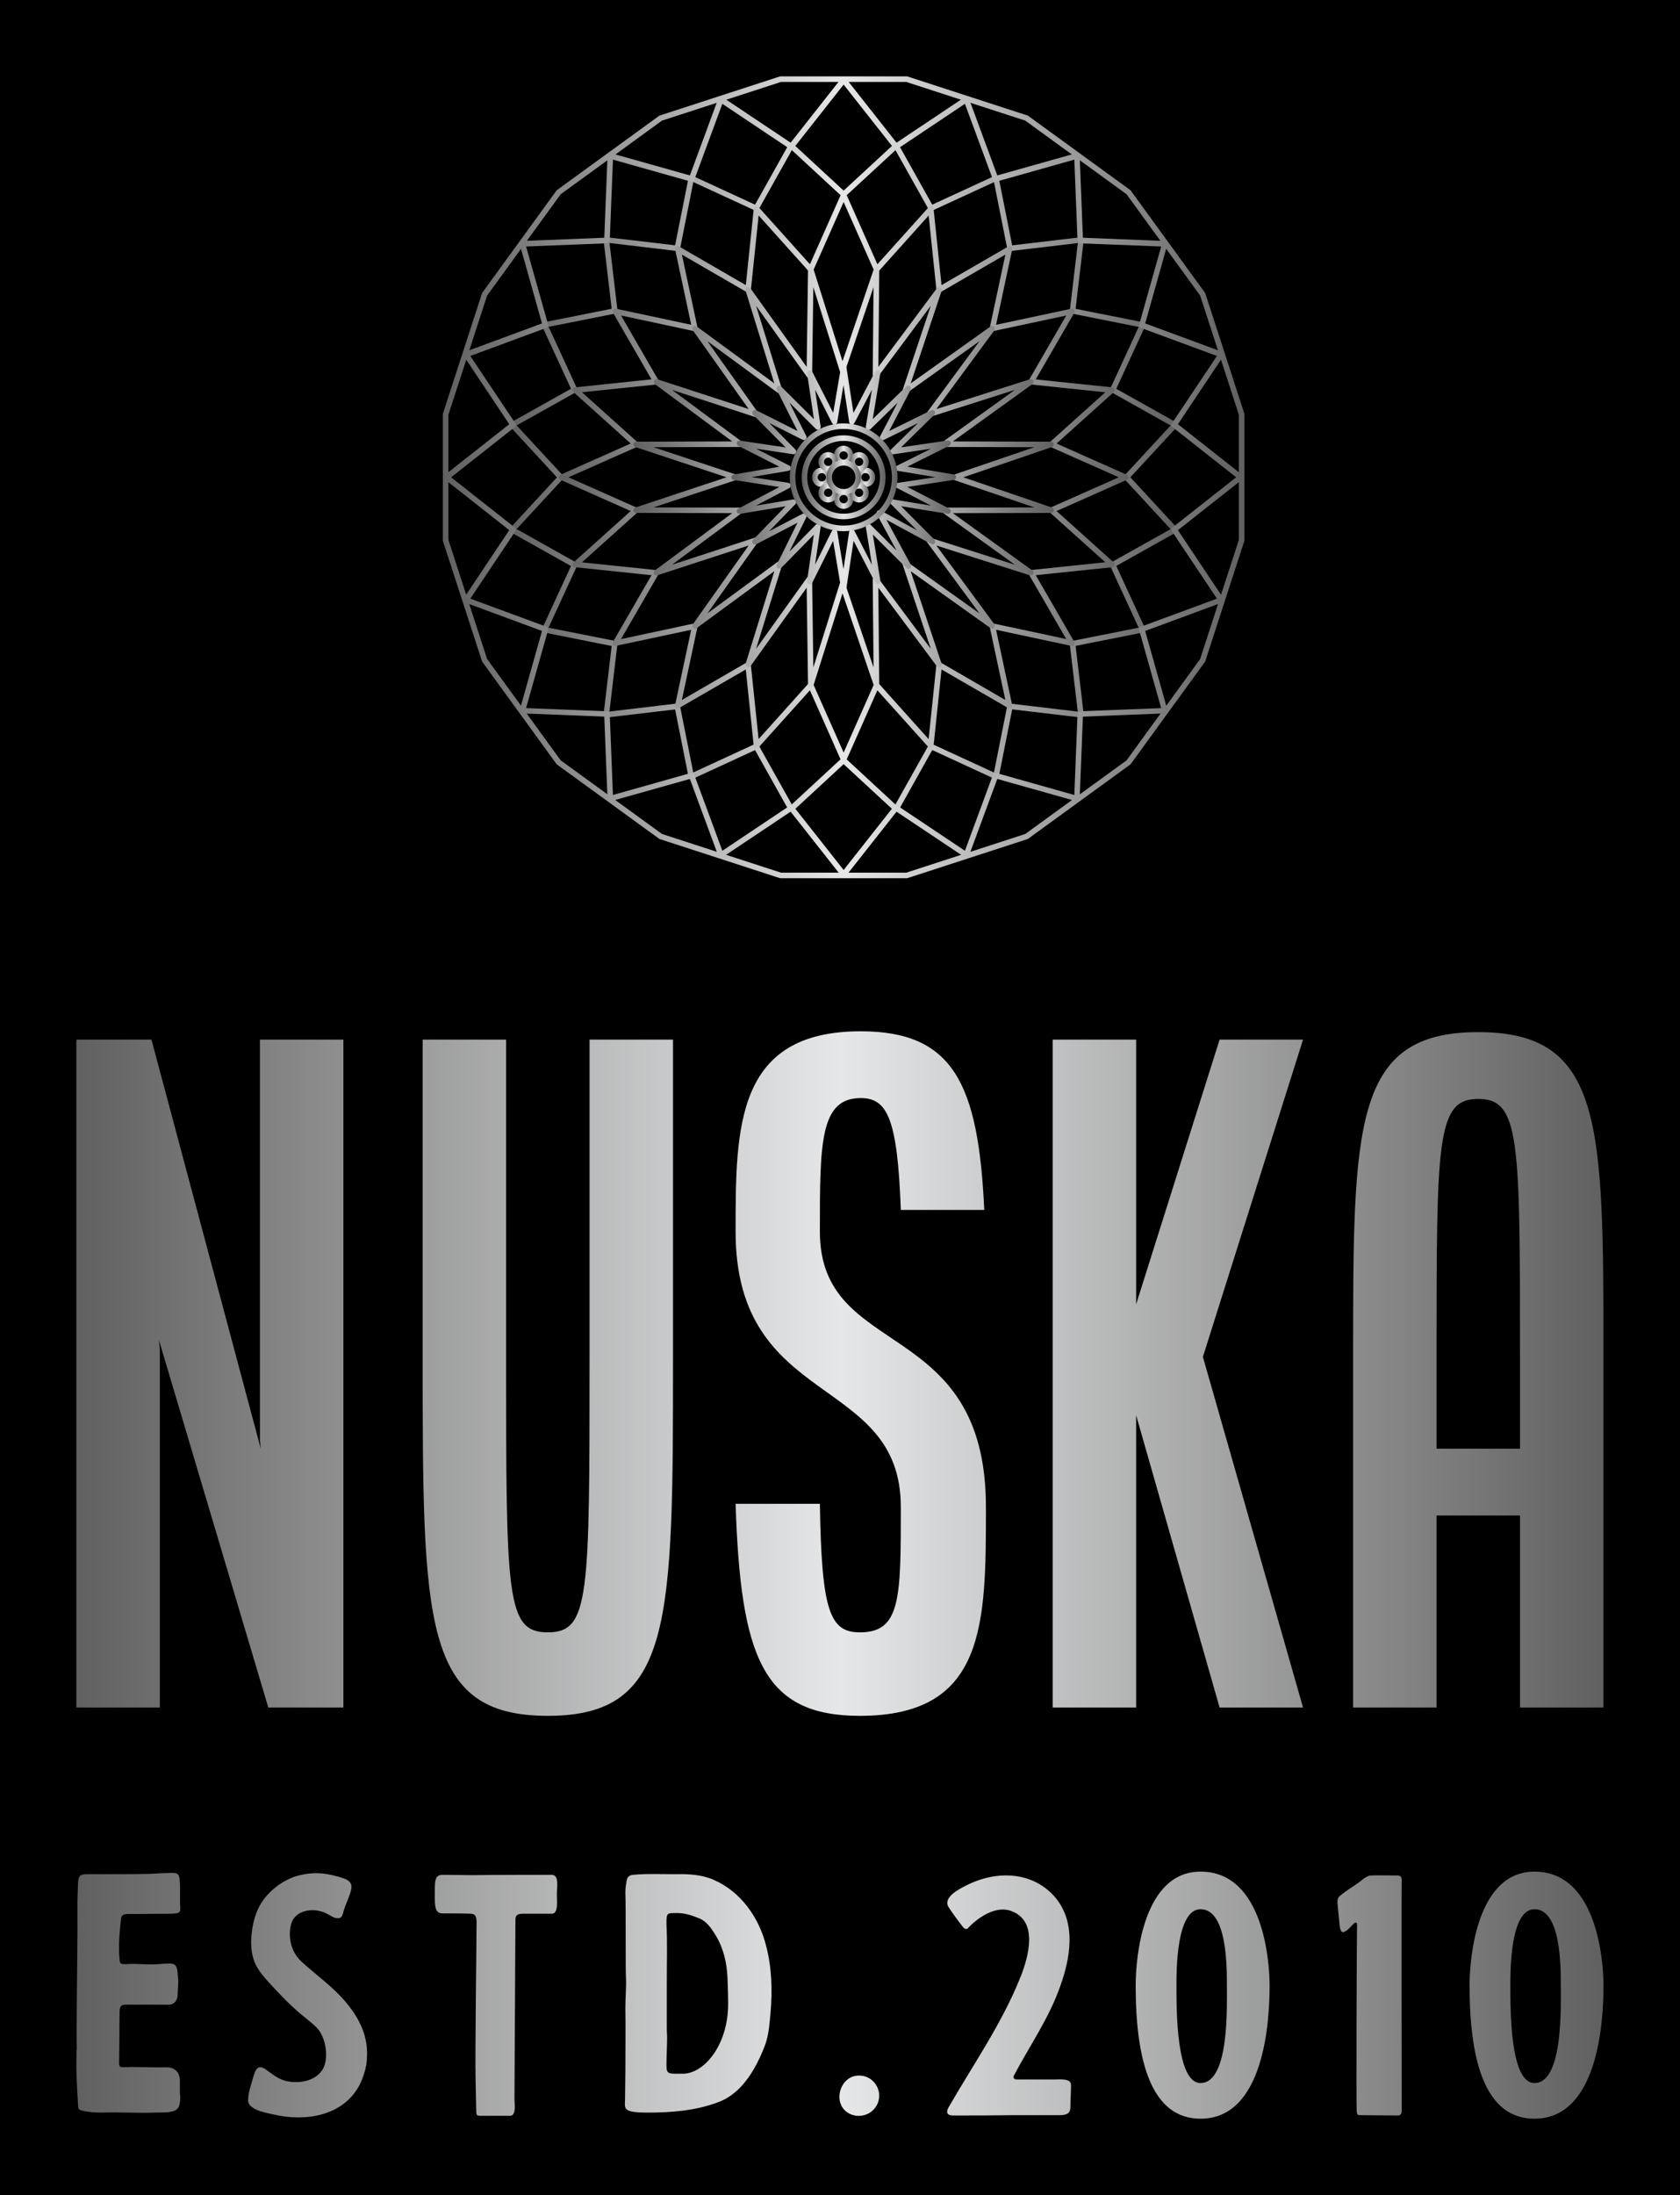 
        <svg xmlns="http://www.w3.org/2000/svg" xmlns:xlink="http://www.w3.org/1999/xlink" version="1.1" width="2468.711" 
        height="3224.428" viewBox="0 0 2468.711 3224.428">
			<rect fill="#000000" width="2468.711" height="3224.428"/>
			<g transform="scale(11.221) translate(10, 10)">
				<defs id="SvgjsDefs1078"><linearGradient id="SvgjsLinearGradient1085"><stop id="SvgjsStop1086" stop-color="#616161" offset="0"></stop><stop id="SvgjsStop1087" stop-color="#e6e7e8" offset="0.5"></stop><stop id="SvgjsStop1088" stop-color="#616161" offset="1"></stop></linearGradient><linearGradient id="SvgjsLinearGradient1089"><stop id="SvgjsStop1090" stop-color="#616161" offset="0"></stop><stop id="SvgjsStop1091" stop-color="#e6e7e8" offset="0.5"></stop><stop id="SvgjsStop1092" stop-color="#616161" offset="1"></stop></linearGradient><linearGradient id="SvgjsLinearGradient1093"><stop id="SvgjsStop1094" stop-color="#616161" offset="0"></stop><stop id="SvgjsStop1095" stop-color="#e6e7e8" offset="0.5"></stop><stop id="SvgjsStop1096" stop-color="#616161" offset="1"></stop></linearGradient></defs><g id="SvgjsG1079" featureKey="symbolFeature-0" transform="matrix(1.455,0,0,1.455,35.732,-12.268)" fill="url(#SvgjsLinearGradient1085)"><title xmlns="http://www.w3.org/2000/svg">geom</title><path xmlns="http://www.w3.org/2000/svg" d="M50.173,80.571H38.827a.243.243,0,0,1-.077-.012L27.958,77.052a.255.255,0,0,1-.07-.036l-9.18-6.669a.246.246,0,0,1-.055-.055l-6.669-9.18a.255.255,0,0,1-.036-.07L8.441,50.25a.243.243,0,0,1-.012-.077V38.827a.243.243,0,0,1,.012-.077l3.506-10.792a.255.255,0,0,1,.036-.07l6.669-9.18a.246.246,0,0,1,.055-.055l9.18-6.669a.255.255,0,0,1,.07-.036L38.75,8.441a.243.243,0,0,1,.077-.012H50.173a.243.243,0,0,1,.077.012l10.792,3.506a.255.255,0,0,1,.07.036l9.18,6.669a.246.246,0,0,1,.055.055l6.669,9.18a.255.255,0,0,1,.036.07L80.559,38.75a.243.243,0,0,1,.012.077V50.173a.243.243,0,0,1-.012.077L77.052,61.042a.255.255,0,0,1-.036.07l-6.669,9.18a.246.246,0,0,1-.055.055l-9.18,6.669a.255.255,0,0,1-.07.036L50.25,80.559A.243.243,0,0,1,50.173,80.571Zm-11.307-.5H50.134L60.85,76.589l9.116-6.623,6.623-9.116,3.482-10.716V38.866L76.589,28.15l-6.623-9.116L60.85,12.411,50.134,8.929H38.866L28.15,12.411l-9.116,6.623L12.411,28.15,8.929,38.866V50.134L12.411,60.85l6.623,9.116,9.116,6.623Z"></path><path xmlns="http://www.w3.org/2000/svg" d="M49.225,74.583a.251.251,0,0,1-.17-.066L44.5,70.306l-4.555,4.21a.256.256,0,0,1-.209.063.251.251,0,0,1-.179-.125l-3.031-5.412-5.634,2.6a.254.254,0,0,1-.218,0,.248.248,0,0,1-.132-.174l-1.211-6.083-6.16.728a.246.246,0,0,1-.206-.071.249.249,0,0,1-.071-.206l.728-6.16-6.083-1.211a.25.25,0,0,1-.178-.35l2.6-5.634-5.412-3.031a.25.25,0,0,1-.062-.388l4.21-4.555-4.21-4.555a.25.25,0,0,1,.062-.388l5.412-3.031-2.6-5.634a.25.25,0,0,1,.178-.35l6.083-1.211-.728-6.16a.249.249,0,0,1,.071-.206.234.234,0,0,1,.206-.071l6.16.728,1.211-6.083a.248.248,0,0,1,.132-.174.254.254,0,0,1,.218,0l5.634,2.6,3.031-5.412a.25.25,0,0,1,.388-.062l4.555,4.21,4.555-4.21a.25.25,0,0,1,.388.062l3.031,5.412,5.634-2.6a.25.25,0,0,1,.35.178l1.211,6.083,6.16-.728a.238.238,0,0,1,.206.071.249.249,0,0,1,.071.206l-.728,6.16,6.083,1.211a.25.25,0,0,1,.178.35l-2.6,5.634,5.412,3.031a.25.25,0,0,1,.062.388L70.306,44.5l4.21,4.555a.25.25,0,0,1-.062.388l-5.412,3.031,2.6,5.634a.25.25,0,0,1-.178.35l-6.083,1.211.728,6.16a.249.249,0,0,1-.071.206.252.252,0,0,1-.206.071l-6.16-.728-1.211,6.083a.25.25,0,0,1-.35.178l-5.634-2.6-3.031,5.412a.251.251,0,0,1-.179.125ZM44.5,69.716a.25.25,0,0,1,.17.066l4.492,4.152L52.151,68.6a.249.249,0,0,1,.323-.1l5.556,2.56,1.194-6a.252.252,0,0,1,.274-.2l6.074.718L64.854,59.5a.249.249,0,0,1,.2-.274l6-1.194-2.56-5.556a.25.25,0,0,1,.1-.323l5.336-2.989L69.782,44.67a.251.251,0,0,1,0-.34l4.152-4.492L68.6,36.849a.25.25,0,0,1-.1-.323l2.56-5.556-6-1.194a.249.249,0,0,1-.2-.274l.718-6.074-6.074.718a.252.252,0,0,1-.274-.2l-1.194-6-5.556,2.56a.251.251,0,0,1-.323-.1l-2.989-5.336L44.67,19.218a.25.25,0,0,1-.34,0l-4.492-4.152L36.849,20.4a.253.253,0,0,1-.323.1l-5.556-2.56-1.194,6a.248.248,0,0,1-.274.2l-6.074-.718.718,6.074a.249.249,0,0,1-.2.274l-6,1.194,2.56,5.556a.25.25,0,0,1-.1.323l-5.336,2.989,4.152,4.492a.251.251,0,0,1,0,.34l-4.152,4.492L20.4,52.151a.25.25,0,0,1,.1.323l-2.56,5.556,6,1.194a.249.249,0,0,1,.2.274l-.718,6.074,6.074-.718a.249.249,0,0,1,.274.2l1.194,6,5.556-2.56a.25.25,0,0,1,.323.1l2.989,5.336,4.492-4.152A.25.25,0,0,1,44.5,69.716Z"></path><path xmlns="http://www.w3.org/2000/svg" d="M44.5,80.483a.25.25,0,0,1-.2-.1l-4.57-5.8-6.138,4.1a.254.254,0,0,1-.216.03.251.251,0,0,1-.157-.151l-2.556-6.924-7.1,2a.247.247,0,0,1-.215-.039.251.251,0,0,1-.1-.192l-.291-7.375-7.375-.291a.251.251,0,0,1-.231-.318l2-7.1-6.924-2.556a.25.25,0,0,1-.122-.373l4.1-6.138-5.8-4.57a.25.25,0,0,1,0-.393l5.8-4.57-4.1-6.138a.25.25,0,0,1,.122-.373l6.924-2.556-2-7.1a.251.251,0,0,1,.231-.318l7.375-.291.291-7.375a.251.251,0,0,1,.1-.192.247.247,0,0,1,.215-.039l7.1,2,2.556-6.924a.251.251,0,0,1,.157-.151.244.244,0,0,1,.216.03l6.138,4.1,4.57-5.8a.259.259,0,0,1,.393,0l4.57,5.8,6.138-4.1a.244.244,0,0,1,.216-.03.251.251,0,0,1,.157.151l2.556,6.924,7.1-2a.248.248,0,0,1,.215.039.251.251,0,0,1,.1.192l.291,7.375,7.375.291a.251.251,0,0,1,.231.318l-2,7.1,6.924,2.556a.25.25,0,0,1,.122.373l-4.1,6.138,5.8,4.57a.25.25,0,0,1,0,.393l-5.8,4.57,4.1,6.138a.25.25,0,0,1-.122.373l-6.924,2.556,2,7.1a.251.251,0,0,1-.231.318l-7.375.291-.291,7.375a.251.251,0,0,1-.1.192.248.248,0,0,1-.215.039l-7.1-2-2.556,6.924a.25.25,0,0,1-.373.122l-6.138-4.1-4.57,5.8A.25.25,0,0,1,44.5,80.483Zm-4.713-6.477a.249.249,0,0,1,.2.1L44.5,79.83,49.017,74.1a.249.249,0,0,1,.335-.053L55.417,78.1l2.526-6.844a.25.25,0,0,1,.3-.154l7.021,1.979.287-7.289a.251.251,0,0,1,.24-.24l7.289-.287L71.1,58.246a.25.25,0,0,1,.154-.3L78.1,55.417l-4.053-6.066a.25.25,0,0,1,.053-.335L79.83,44.5,74.1,39.983a.25.25,0,0,1-.053-.335L78.1,33.583l-6.844-2.526a.25.25,0,0,1-.154-.3l1.979-7.021-7.289-.287a.251.251,0,0,1-.24-.24l-.287-7.289L58.246,17.9a.25.25,0,0,1-.3-.154L55.417,10.9l-6.066,4.053a.249.249,0,0,1-.335-.053L44.5,9.17,39.983,14.9a.251.251,0,0,1-.335.053L33.583,10.9l-2.526,6.844a.25.25,0,0,1-.3.154l-7.021-1.979-.287,7.289a.251.251,0,0,1-.24.24l-7.289.287L17.9,30.754a.25.25,0,0,1-.154.3L10.9,33.583l4.053,6.066a.25.25,0,0,1-.053.335L9.17,44.5,14.9,49.017a.25.25,0,0,1,.053.335L10.9,55.417l6.844,2.526a.25.25,0,0,1,.154.3l-1.979,7.021,7.289.287a.251.251,0,0,1,.24.24l.287,7.289L30.754,71.1a.25.25,0,0,1,.3.154L33.583,78.1l6.066-4.053A.249.249,0,0,1,39.787,74.006Z"></path><path xmlns="http://www.w3.org/2000/svg" d="M44.5,70.131a.25.25,0,0,1-.229-.148l-2.807-6.32-4.622,5.143a.253.253,0,0,1-.263.071.25.25,0,0,1-.171-.212l-.716-6.877L29.706,65.25a.247.247,0,0,1-.272-.014.25.25,0,0,1-.1-.254l1.444-6.763-6.763,1.444a.25.25,0,0,1-.269-.37l3.463-5.986-6.877-.716a.25.25,0,0,1-.141-.435l5.143-4.622-6.32-2.807a.25.25,0,0,1,0-.457l6.32-2.807-5.143-4.622a.25.25,0,0,1,.141-.435l6.877-.716L23.75,29.706a.249.249,0,0,1,.014-.272.255.255,0,0,1,.254-.1l6.763,1.444-1.444-6.763a.25.25,0,0,1,.1-.254.247.247,0,0,1,.272-.014l5.986,3.463.716-6.877a.25.25,0,0,1,.435-.141l4.622,5.143,2.807-6.32a.26.26,0,0,1,.457,0l2.807,6.32,4.622-5.143a.246.246,0,0,1,.263-.071.25.25,0,0,1,.171.212l.716,6.877,5.986-3.463a.25.25,0,0,1,.37.269l-1.444,6.763,6.763-1.444a.25.25,0,0,1,.269.37l-3.463,5.986,6.877.716a.25.25,0,0,1,.141.435l-5.143,4.622,6.32,2.807a.25.25,0,0,1,0,.457l-6.32,2.807,5.143,4.622a.25.25,0,0,1-.141.435l-6.877.716,3.463,5.986a.25.25,0,0,1-.269.37l-6.763-1.444,1.444,6.763a.25.25,0,0,1-.37.269l-5.986-3.463-.716,6.877a.25.25,0,0,1-.435.141l-4.622-5.143-2.807,6.32A.25.25,0,0,1,44.5,70.131Zm-2.963-7.172.039,0a.251.251,0,0,1,.189.146L44.5,69.266l2.735-6.158a.251.251,0,0,1,.189-.146.257.257,0,0,1,.225.08l4.5,5.011.7-6.7a.249.249,0,0,1,.135-.2.245.245,0,0,1,.238.006l5.833,3.374-1.408-6.589a.25.25,0,0,1,.3-.3l6.589,1.408-3.374-5.833a.25.25,0,0,1,.19-.374l6.7-.7-5.011-4.5a.25.25,0,0,1,.065-.415L69.266,44.5l-6.158-2.735a.25.25,0,0,1-.065-.415l5.011-4.5-6.7-.7a.25.25,0,0,1-.19-.374l3.374-5.833-6.589,1.408a.254.254,0,0,1-.229-.068.25.25,0,0,1-.068-.229l1.408-6.589-5.833,3.374a.25.25,0,0,1-.374-.19l-.7-6.7-4.5,5.011a.25.25,0,0,1-.415-.065L44.5,19.734l-2.735,6.158a.25.25,0,0,1-.415.065l-4.5-5.011-.7,6.7a.249.249,0,0,1-.135.2.253.253,0,0,1-.238-.006l-5.833-3.374,1.408,6.589a.25.25,0,0,1-.068.229.256.256,0,0,1-.229.068l-6.589-1.408,3.374,5.833a.25.25,0,0,1-.19.374l-6.7.7,5.011,4.5a.25.25,0,0,1-.065.415L19.734,44.5l6.158,2.735a.25.25,0,0,1,.065.415l-5.011,4.5,6.7.7a.25.25,0,0,1,.19.374l-3.374,5.833,6.589-1.408a.253.253,0,0,1,.229.068.25.25,0,0,1,.068.229l-1.408,6.589,5.833-3.374a.25.25,0,0,1,.374.19l.7,6.7,4.5-5.011A.25.25,0,0,1,41.537,62.959Z"></path><path xmlns="http://www.w3.org/2000/svg" d="M47.456,63.41a.251.251,0,0,1-.237-.169l-2.819-8.3-2.617,8.293a.25.25,0,0,1-.488-.072l-.122-8.733-5.047,7.048a.25.25,0,0,1-.442-.22l2.578-8.312-6.974,5.113a.25.25,0,0,1-.352-.346l5.016-7.077-8.208,2.677a.25.25,0,0,1-.227-.438l6.952-5.15-8.63-.021a.25.25,0,0,1-.078-.487l8.2-2.718-8.2-2.718a.25.25,0,0,1,.078-.487l8.63-.021-6.952-5.15a.25.25,0,0,1,.227-.438l8.208,2.677-5.016-7.077a.25.25,0,0,1,.352-.346l6.974,5.113-2.578-8.312a.25.25,0,0,1,.442-.22l5.047,7.048.122-8.733a.25.25,0,0,1,.488-.072L44.4,34.058l2.819-8.3a.245.245,0,0,1,.279-.166.25.25,0,0,1,.208.249l-.08,8.727,5.25-7.052a.25.25,0,0,1,.438.229l-2.777,8.307,7.177-5.115a.25.25,0,0,1,.346.352l-5.213,7.073,8.411-2.678a.25.25,0,0,1,.222.441L54.33,41.273l8.831.021a.25.25,0,0,1,.08.487L55.274,44.5l7.967,2.719a.25.25,0,0,1-.08.487l-8.831.021,7.149,5.147a.25.25,0,0,1-.222.441l-8.411-2.678,5.213,7.073a.25.25,0,0,1-.346.352l-7.177-5.115,2.777,8.307a.25.25,0,0,1-.438.229l-5.25-7.052.08,8.727a.249.249,0,0,1-.25.252Zm-3.065-9.521a.25.25,0,0,1,.237.169l2.564,7.547-.072-7.936a.25.25,0,0,1,.451-.152l4.775,6.414-2.526-7.554a.25.25,0,0,1,.382-.283l6.527,4.652-4.741-6.432a.25.25,0,0,1,.277-.387l7.649,2.436-6.5-4.681a.25.25,0,0,1,.146-.453l8.107-.02-7.245-2.472a.25.25,0,0,1,0-.474l7.245-2.472-8.107-.02a.25.25,0,0,1-.146-.453l6.5-4.681-7.649,2.436a.25.25,0,0,1-.277-.387l4.741-6.432L50.2,36.906a.25.25,0,0,1-.382-.283l2.526-7.554L47.57,35.482a.25.25,0,0,1-.451-.152l.072-7.936-2.564,7.547a.262.262,0,0,1-.24.169.249.249,0,0,1-.235-.175l-2.379-7.542-.111,7.942a.25.25,0,0,1-.453.142L36.62,29.069l2.345,7.559a.25.25,0,0,1-.387.276l-6.342-4.65L36.8,38.69a.25.25,0,0,1-.282.382l-7.464-2.435,6.322,4.684a.25.25,0,0,1-.148.451l-7.848.019,7.455,2.472a.25.25,0,0,1,0,.475l-7.455,2.472,7.848.019a.25.25,0,0,1,.148.451l-6.322,4.684,7.464-2.435a.248.248,0,0,1,.279.089.251.251,0,0,1,0,.293l-4.562,6.436,6.342-4.65a.25.25,0,0,1,.387.276L36.62,59.931l4.589-6.409a.25.25,0,0,1,.453.142l.111,7.942,2.379-7.542A.278.278,0,0,1,44.391,53.889Z"></path><path xmlns="http://www.w3.org/2000/svg" d="M44.5,54.606a.25.25,0,0,1-.247-.208l-.7-4.172-1.876,3.76a.25.25,0,0,1-.471-.148l.612-4.176-2.934,2.987a.25.25,0,0,1-.4-.286l1.86-3.774-3.7,1.926a.25.25,0,0,1-.294-.4l2.923-3.006-4.1.679a.245.245,0,0,1-.278-.167.25.25,0,0,1,.12-.3l3.7-1.947-4.1-.631a.25.25,0,0,1,0-.494l4.1-.7-3.693-1.877a.25.25,0,0,1,.15-.47l4.107.611-2.921-2.936a.25.25,0,0,1,.29-.4l3.7,1.86-1.86-3.7a.25.25,0,0,1,.4-.29l2.936,2.921-.611-4.107a.25.25,0,0,1,.47-.15l1.877,3.693.7-4.1a.25.25,0,0,1,.494,0l.631,4.1,1.947-3.7a.25.25,0,0,1,.468.158l-.679,4.1,3.006-2.923a.25.25,0,0,1,.4.294l-1.926,3.7,3.774-1.86a.25.25,0,0,1,.286.4l-2.987,2.934,4.176-.612a.25.25,0,0,1,.148.471l-3.76,1.876,4.172.7a.25.25,0,0,1,0,.494l-4.168.631,3.763,1.946a.25.25,0,0,1,.123.3.246.246,0,0,1-.277.168l-4.172-.679,2.989,3a.25.25,0,0,1,.023.326.248.248,0,0,1-.319.07l-4.022-2.181,2.181,4.022a.25.25,0,0,1-.4.3l-3-2.989.679,4.172a.25.25,0,0,1-.469.155l-1.946-3.763-.631,4.168A.244.244,0,0,1,44.5,54.606Zm-.827-5.43.037,0a.25.25,0,0,1,.209.206l.567,3.384L45,49.389a.25.25,0,0,1,.207-.209.245.245,0,0,1,.263.132l1.579,3.053L46.5,48.98a.25.25,0,0,1,.423-.217l2.341,2.33-1.77-3.263a.25.25,0,0,1,.339-.339l3.263,1.77-2.33-2.341a.25.25,0,0,1,.217-.423l3.384.551-3.053-1.579A.25.25,0,0,1,49.389,45l3.38-.512-3.384-.567a.25.25,0,0,1-.07-.47l3.05-1.522-3.388.5a.253.253,0,0,1-.26-.136.25.25,0,0,1,.049-.29l2.423-2.379-3.062,1.509a.25.25,0,0,1-.332-.339l1.562-3-2.438,2.372a.25.25,0,0,1-.421-.22l.551-3.328-1.58,3A.25.25,0,0,1,45,39.531l-.512-3.325-.567,3.329a.25.25,0,0,1-.209.205.246.246,0,0,1-.26-.134l-1.523-3,.5,3.333a.25.25,0,0,1-.423.214l-2.381-2.37,1.509,3a.25.25,0,0,1-.336.336l-3-1.509L40.157,42a.249.249,0,0,1,.046.289.245.245,0,0,1-.26.134l-3.333-.5,3,1.523a.25.25,0,0,1-.071.469l-3.329.567L39.531,45a.25.25,0,0,1,.079.468l-3,1.58,3.328-.551a.25.25,0,0,1,.22.421l-2.372,2.438,3-1.562a.25.25,0,0,1,.339.332l-1.509,3.062L42,48.765a.247.247,0,0,1,.29-.049.251.251,0,0,1,.136.26l-.5,3.388,1.522-3.05A.25.25,0,0,1,43.673,49.176Z"></path><path xmlns="http://www.w3.org/2000/svg" d="M44.5,49.348A4.848,4.848,0,1,1,49.348,44.5,4.854,4.854,0,0,1,44.5,49.348Zm0-9.2A4.348,4.348,0,1,0,48.848,44.5,4.353,4.353,0,0,0,44.5,40.152Z"></path><path xmlns="http://www.w3.org/2000/svg" d="M44.5,48.274A3.774,3.774,0,1,1,48.274,44.5,3.778,3.778,0,0,1,44.5,48.274Zm0-7.048A3.274,3.274,0,1,0,47.774,44.5,3.278,3.278,0,0,0,44.5,41.226Z"></path><path xmlns="http://www.w3.org/2000/svg" d="M44.5,43.411a.875.875,0,1,1,.875-.875A.876.876,0,0,1,44.5,43.411Zm0-1.25a.375.375,0,1,0,.375.375A.376.376,0,0,0,44.5,42.16Z"></path><path xmlns="http://www.w3.org/2000/svg" d="M44.5,47.34a.875.875,0,1,1,.875-.875A.876.876,0,0,1,44.5,47.34Zm0-1.25a.375.375,0,1,0,.375.375A.376.376,0,0,0,44.5,46.089Z"></path><path xmlns="http://www.w3.org/2000/svg" d="M46.465,45.375a.875.875,0,1,1,.875-.875A.876.876,0,0,1,46.465,45.375Zm0-1.251a.375.375,0,1,0,.375.375A.376.376,0,0,0,46.465,44.125Z"></path><path xmlns="http://www.w3.org/2000/svg" d="M42.535,45.375a.875.875,0,1,1,.875-.875A.876.876,0,0,1,42.535,45.375Zm0-1.251a.375.375,0,1,0,.375.375A.376.376,0,0,0,42.535,44.125Z"></path><path xmlns="http://www.w3.org/2000/svg" d="M45.889,43.985a.875.875,0,1,1,.619-.256A.87.87,0,0,1,45.889,43.985Zm0-1.25a.375.375,0,1,0,.266.11A.374.374,0,0,0,45.889,42.735Z"></path><path xmlns="http://www.w3.org/2000/svg" d="M43.111,46.764a.875.875,0,1,1,.619-.256A.873.873,0,0,1,43.111,46.764Zm0-1.25a.375.375,0,1,0,.265.11A.374.374,0,0,0,43.111,45.514Z"></path><path xmlns="http://www.w3.org/2000/svg" d="M45.889,46.764a.875.875,0,1,1,.619-.256A.872.872,0,0,1,45.889,46.764Zm0-1.25a.375.375,0,1,0,.266.11A.374.374,0,0,0,45.889,45.514Z"></path><path xmlns="http://www.w3.org/2000/svg" d="M43.111,43.985a.875.875,0,1,1,.619-.256A.871.871,0,0,1,43.111,43.985Zm0-1.25a.375.375,0,1,0,.265.11A.374.374,0,0,0,43.111,42.735Z"></path><path xmlns="http://www.w3.org/2000/svg" d="M44.5,46.059A1.559,1.559,0,1,1,45.6,43.4h0a1.559,1.559,0,0,1-1.1,2.662Zm0-2.618a1.059,1.059,0,1,0,.75.31A1.056,1.056,0,0,0,44.5,43.441Z"></path></g><g id="SvgjsG1080" featureKey="nameFeature-0" transform="matrix(2.732,0,0,2.732,-5.464,104.235)" fill="url(#SvgjsLinearGradient1089)"><path d="M2 40 l0 -32 l3.6 0 l5.24 19.6 l-0.04 -0.4 l0 -19.2 l4 0 l0 32 l-3.6 0 l-5.24 -17.6 l0.04 0.4 l0 17.2 l-4 0 z M18.6 23.16 l0 -15.16 l4 0 l0 15.16 c0 11.56 0 13.24 2 13.24 s2 -1.68 2 -13.24 l0 -15.16 l4 0 l0 15.16 c0 12.8 0 17.24 -6 17.24 s-6 -4.44 -6 -17.24 z M33.6 30.24 l4.04 0 c0.08 5.16 0.48 6.16 1.92 6.16 c1.96 0 1.96 -1.64 1.96 -6 c0 -6.4 -7.92 -4.68 -7.92 -13.2 c0 -5 0 -9.6 6 -9.6 c4.44 0 5.64 2.52 5.92 8.56 l-4 0 c-0.16 -4.36 -0.64 -5.36 -1.92 -5.36 c-1.96 0 -1.96 2.16 -1.96 6.4 c0 6.2 7.96 4 7.96 13.2 c0 5.6 0 10 -6.04 10 c-4.64 0 -5.72 -2.76 -5.96 -10.16 z M48.8 40 l0 -32 l4 0 l0 12.68 l4 -12.68 l4 0 l-4.8 15.2 l4.8 16.8 l-4 0 l-4 -14 l0 14 l-4 0 z M63.2 40 l0 -16.8 c0 -11.16 0 -15.56 6 -15.56 s6 4.4 6 15.56 l0 16.8 l-4 0 l0 -9.2 l-4 0 l0 9.2 l-4 0 z M67.2 27.6 l4 0 l0 -4.4 c0 -10.4 0 -12.36 -2 -12.36 s-2 1.96 -2 12.36 l0 4.4 z"></path></g><g id="SvgjsG1081" featureKey="sloganFeature-0" transform="matrix(2.103,0,0,2.103,-2.084,224.905)" fill="url(#SvgjsLinearGradient1093)"><path d="M1.02 15.9 l-0.02 0 c0 0.5 -0.02 1.02 0 1.54 c0.02 0.64 0.06 1.28 0.1 1.92 c0 0.22 0.06 0.28 0.26 0.32 c0.42 0.1 0.82 0.12 1.24 0.12 c1.08 -0.04 2.16 0.04 3.24 0 c0.44 -0.02 0.64 0.02 1.08 -0.06 c0.4 -0.08 0.54 -0.3 0.54 -0.9 c-0.04 -0.38 -0.02 -0.54 -0.02 -1 c0 -0.66 -0.46 -0.88 -0.86 -0.86 c-0.28 0.02 -1.62 -0.02 -2.16 -0.02 c-0.9 0.02 -0.76 0.14 -0.76 -0.8 c0 -0.76 0.02 -1.74 0.02 -2.52 c0 -0.42 0.04 -0.56 0.44 -0.56 l2.5 0 c0.4 0.06 0.68 -0.22 0.68 -0.64 s0.04 -0.44 0.04 -0.86 l-0.06 -0.6 c-0.04 -0.34 -0.16 -0.46 -0.5 -0.46 c-0.22 0 -0.44 0.02 -0.66 0.04 c-0.86 0.06 -1.26 -0.06 -2.1 0 c-0.28 0 -0.32 -0.04 -0.34 -0.3 c-0.08 -0.78 0 -1.64 0.08 -2.42 c0.02 -0.32 0.1 -0.38 0.4 -0.4 l2.82 -0.02 c0.38 -0.04 0.5 -0.02 0.48 -0.4 c-0.04 -0.58 0.02 -1.18 -0.04 -1.76 c-0.04 -0.32 -0.14 -0.38 -0.5 -0.38 c-0.6 0.02 -0.74 0.02 -1.34 0.06 c-0.6 0.02 -3 0.02 -3.58 0.02 c-0.84 0 -0.9 -0.06 -0.92 0.96 c-0.04 0.8 -0.02 1.62 -0.02 2.44 c0 1.4 -0.08 6.42 -0.04 7.54 z M15.766 4.9 c-0.38 0.02 -0.76 0.08 -1.14 0.2 c-0.82 0.28 -1.56 0.84 -2.06 1.56 c-0.44 0.66 -0.62 1.44 -0.68 2.22 c-0.04 0.6 0.02 1.22 0.3 1.76 c0.3 0.58 0.82 1.08 1.26 1.56 c0.4 0.42 0.8 0.84 1.24 1.22 c0.4 0.38 0.86 0.68 1.26 1.08 c0.58 0.58 0.8 1.9 0.38 2.62 c-0.5 0.8 -1.68 0.92 -2.46 0.66 c-0.4 -0.14 -0.76 -0.44 -1.1 -0.68 c-0.2 -0.14 -0.44 -0.2 -0.58 0.04 c-0.08 0.12 -0.12 0.26 -0.16 0.38 c-0.14 0.5 -0.32 0.96 -0.34 1.5 c-0.02 0.62 1.16 0.8 1.6 0.9 c1.96 0.46 4.32 0.1 5.34 -1.84 c0.2 -0.4 0.34 -0.82 0.42 -1.26 c0.02 -0.16 0.04 -0.3 0.04 -0.46 c0.08 -1.28 -0.44 -2.36 -1.22 -3.32 c-0.84 -1.04 -1.9 -1.76 -2.88 -2.66 c-0.6 -0.56 -0.82 -1.44 -0.64 -2.24 c0.18 -0.86 1.16 -1.08 1.9 -0.86 c0.22 0.06 0.4 0.16 0.6 0.28 c0.12 0.06 0.24 0.14 0.4 0.14 c0.28 0.02 0.32 -0.2 0.38 -0.42 c0.14 -0.5 0.38 -0.9 0.48 -1.38 c0.1 -0.54 -0.34 -0.64 -0.78 -0.78 c-0.52 -0.14 -1.02 -0.24 -1.56 -0.22 z M25.852 17.82 c0.02 0.62 0.02 1.24 0.04 1.86 c0 0.28 0.02 0.32 0.3 0.32 l1.8 0 c0.38 0 0.3 -0.64 0.28 -0.98 l0.06 -11.2 c0 -0.3 0.1 -0.4 0.5 -0.4 l1.76 0 c0.42 0 0.32 -0.72 0.32 -1.22 c0 -0.44 0.16 -1.2 -0.32 -1.2 c-0.34 0 -3.6 0 -4.94 0.02 c-0.66 0 -1.2 -0.02 -1.86 -0.02 c-0.5 0 -0.48 0.4 -0.48 1.28 c0 0.56 -0.02 1.12 0.46 1.12 c0.28 0 1.42 0 1.74 0.02 c0.2 0 0.34 0.06 0.38 0.28 c0 0.06 0.02 0.12 0.02 0.18 c0 1.44 -0.1 8.14 -0.06 9.94 z M43.578 16.32 c0.12 -0.26 0.22 -0.52 0.32 -0.78 c0.22 -0.64 0.26 -1.3 0.32 -1.96 c0.12 -1.4 0.08 -2.82 -0.28 -4.18 c-0.44 -1.74 -1.56 -3.34 -3.24 -4.08 c-0.76 -0.34 -1.62 -0.38 -2.44 -0.36 c-0.86 0 -1.74 -0.04 -2.6 0.04 c-0.24 0.02 -0.36 0.14 -0.4 0.36 c-0.04 0.24 -0.08 0.48 -0.08 0.7 c0.04 1.22 0 4.84 0.04 5.44 c0.02 0.54 -0.04 1.2 -0.04 1.74 c0.02 1.34 0 2.7 0 4.04 c0 0.56 -0.02 1.1 -0.02 1.66 c0 0.6 -0.22 0.86 1.42 0.86 c1.46 0 2.98 -0.12 4.36 -0.64 c1.28 -0.46 2.08 -1.64 2.64 -2.84 z M37.758 14.24 l0 -2.4 c0 -1.52 0.04 -2.5 -0.02 -3.78 l0 -0.24 c0.02 -0.42 0.08 -0.44 0.52 -0.44 c0.58 -0.02 1 0.12 1.5 0.32 s0.78 0.64 1.04 1.06 c0.5 0.82 0.7 1.72 0.74 2.66 c0.02 0.54 0.04 1.08 0.04 1.62 c0 2.56 -1.5 4.34 -2.82 4.34 c-0.88 0 -1.02 0.06 -1.02 -0.52 c0 -0.6 0.04 -1.2 0.04 -1.8 c-0.02 -0.26 -0.02 -0.54 -0.02 -0.82 z M50.984 18.74 c0 -0.62 -0.48 -1.18 -1.12 -1.24 c-1.36 -0.14 -1.9 1.86 -0.66 2.4 c0.5 0.22 1.12 0.08 1.46 -0.32 c0.22 -0.24 0.32 -0.54 0.32 -0.84 z M59.33 19.96 l2.68 0 c0.36 0 0.86 0.04 0.88 -0.44 c0 -0.48 0.04 -0.96 0.04 -1.44 c0 -0.42 -0.66 -0.34 -1.04 -0.34 l-2.34 0 c-0.16 0 -0.24 -0.1 -0.18 -0.24 c0.98 -1.86 2.2 -3.58 2.9 -5.6 c0.62 -1.74 0.98 -3.86 -0.26 -5.42 c-1.4 -1.72 -3.72 -1.78 -5.6 -0.82 c-0.4 0.2 -1.5 0.74 -1.1 1.36 c0.28 0.42 0.6 0.86 0.9 1.24 c0.08 0.1 0.22 0.16 0.3 0.06 c0.64 -0.68 1.76 -1.44 2.72 -1.06 c1.68 0.64 1.04 2.84 0.58 4.04 c-0.04 0.08 -0.08 0.16 -0.1 0.24 c-1.14 2.8 -2.94 5.38 -4.42 7.96 c-0.16 0.3 -0.06 0.48 0.28 0.48 c1.3 0 2.44 0 3.76 -0.02 z M75.296 11.9 c0 -1.44 -0.36 -7.1 -4.3 -7.1 c-3.56 0 -4.04 5.28 -4.04 7.08 c0 4.78 1 8.3 4.04 8.3 c4 0 4.3 -6.16 4.3 -8.28 z M72.636 11.88 c0 1.3 0.16 6.08 -1.64 6.08 c-1.52 0 -1.5 -4.56 -1.5 -6.08 c0 -0.84 -0.02 -4.74 1.5 -4.74 c1.66 0 1.64 3.6 1.64 4.74 z M80.742 8.08 c-0.02 0.72 -0.06 11.26 -0.02 11.64 c0.02 0.22 0.02 0.24 0.3 0.24 s1.54 0.02 2.24 0.02 c0.08 0 0.26 0 0.26 -0.28 c0 -1.94 -0.02 -13.68 0 -14.26 c0.02 -0.32 -0.06 -0.42 -0.36 -0.4 c-0.58 0 -1 -0.02 -1.58 0 c-0.14 0 -0.46 0.2 -0.58 0.32 c-0.54 0.42 -0.78 0.5 -1.34 0.96 c-0.12 0.12 -0.14 0.2 -0.14 0.42 c0.04 0.5 0.1 0.98 0.14 1.44 c0.06 0.44 0.18 0.5 0.54 0.2 c0.06 -0.06 0.32 -0.34 0.38 -0.38 c0.04 -0.02 0.1 -0.04 0.12 -0.02 s0.04 0.08 0.04 0.1 z M96.088 11.9 c0 -1.44 -0.36 -7.1 -4.3 -7.1 c-3.56 0 -4.04 5.28 -4.04 7.08 c0 4.78 1 8.3 4.04 8.3 c4 0 4.3 -6.16 4.3 -8.28 z M93.428 11.88 c0 1.3 0.16 6.08 -1.64 6.08 c-1.52 0 -1.5 -4.56 -1.5 -6.08 c0 -0.84 -0.02 -4.74 1.5 -4.74 c1.66 0 1.64 3.6 1.64 4.74 z"></path></g>
			</g>
		</svg>
	